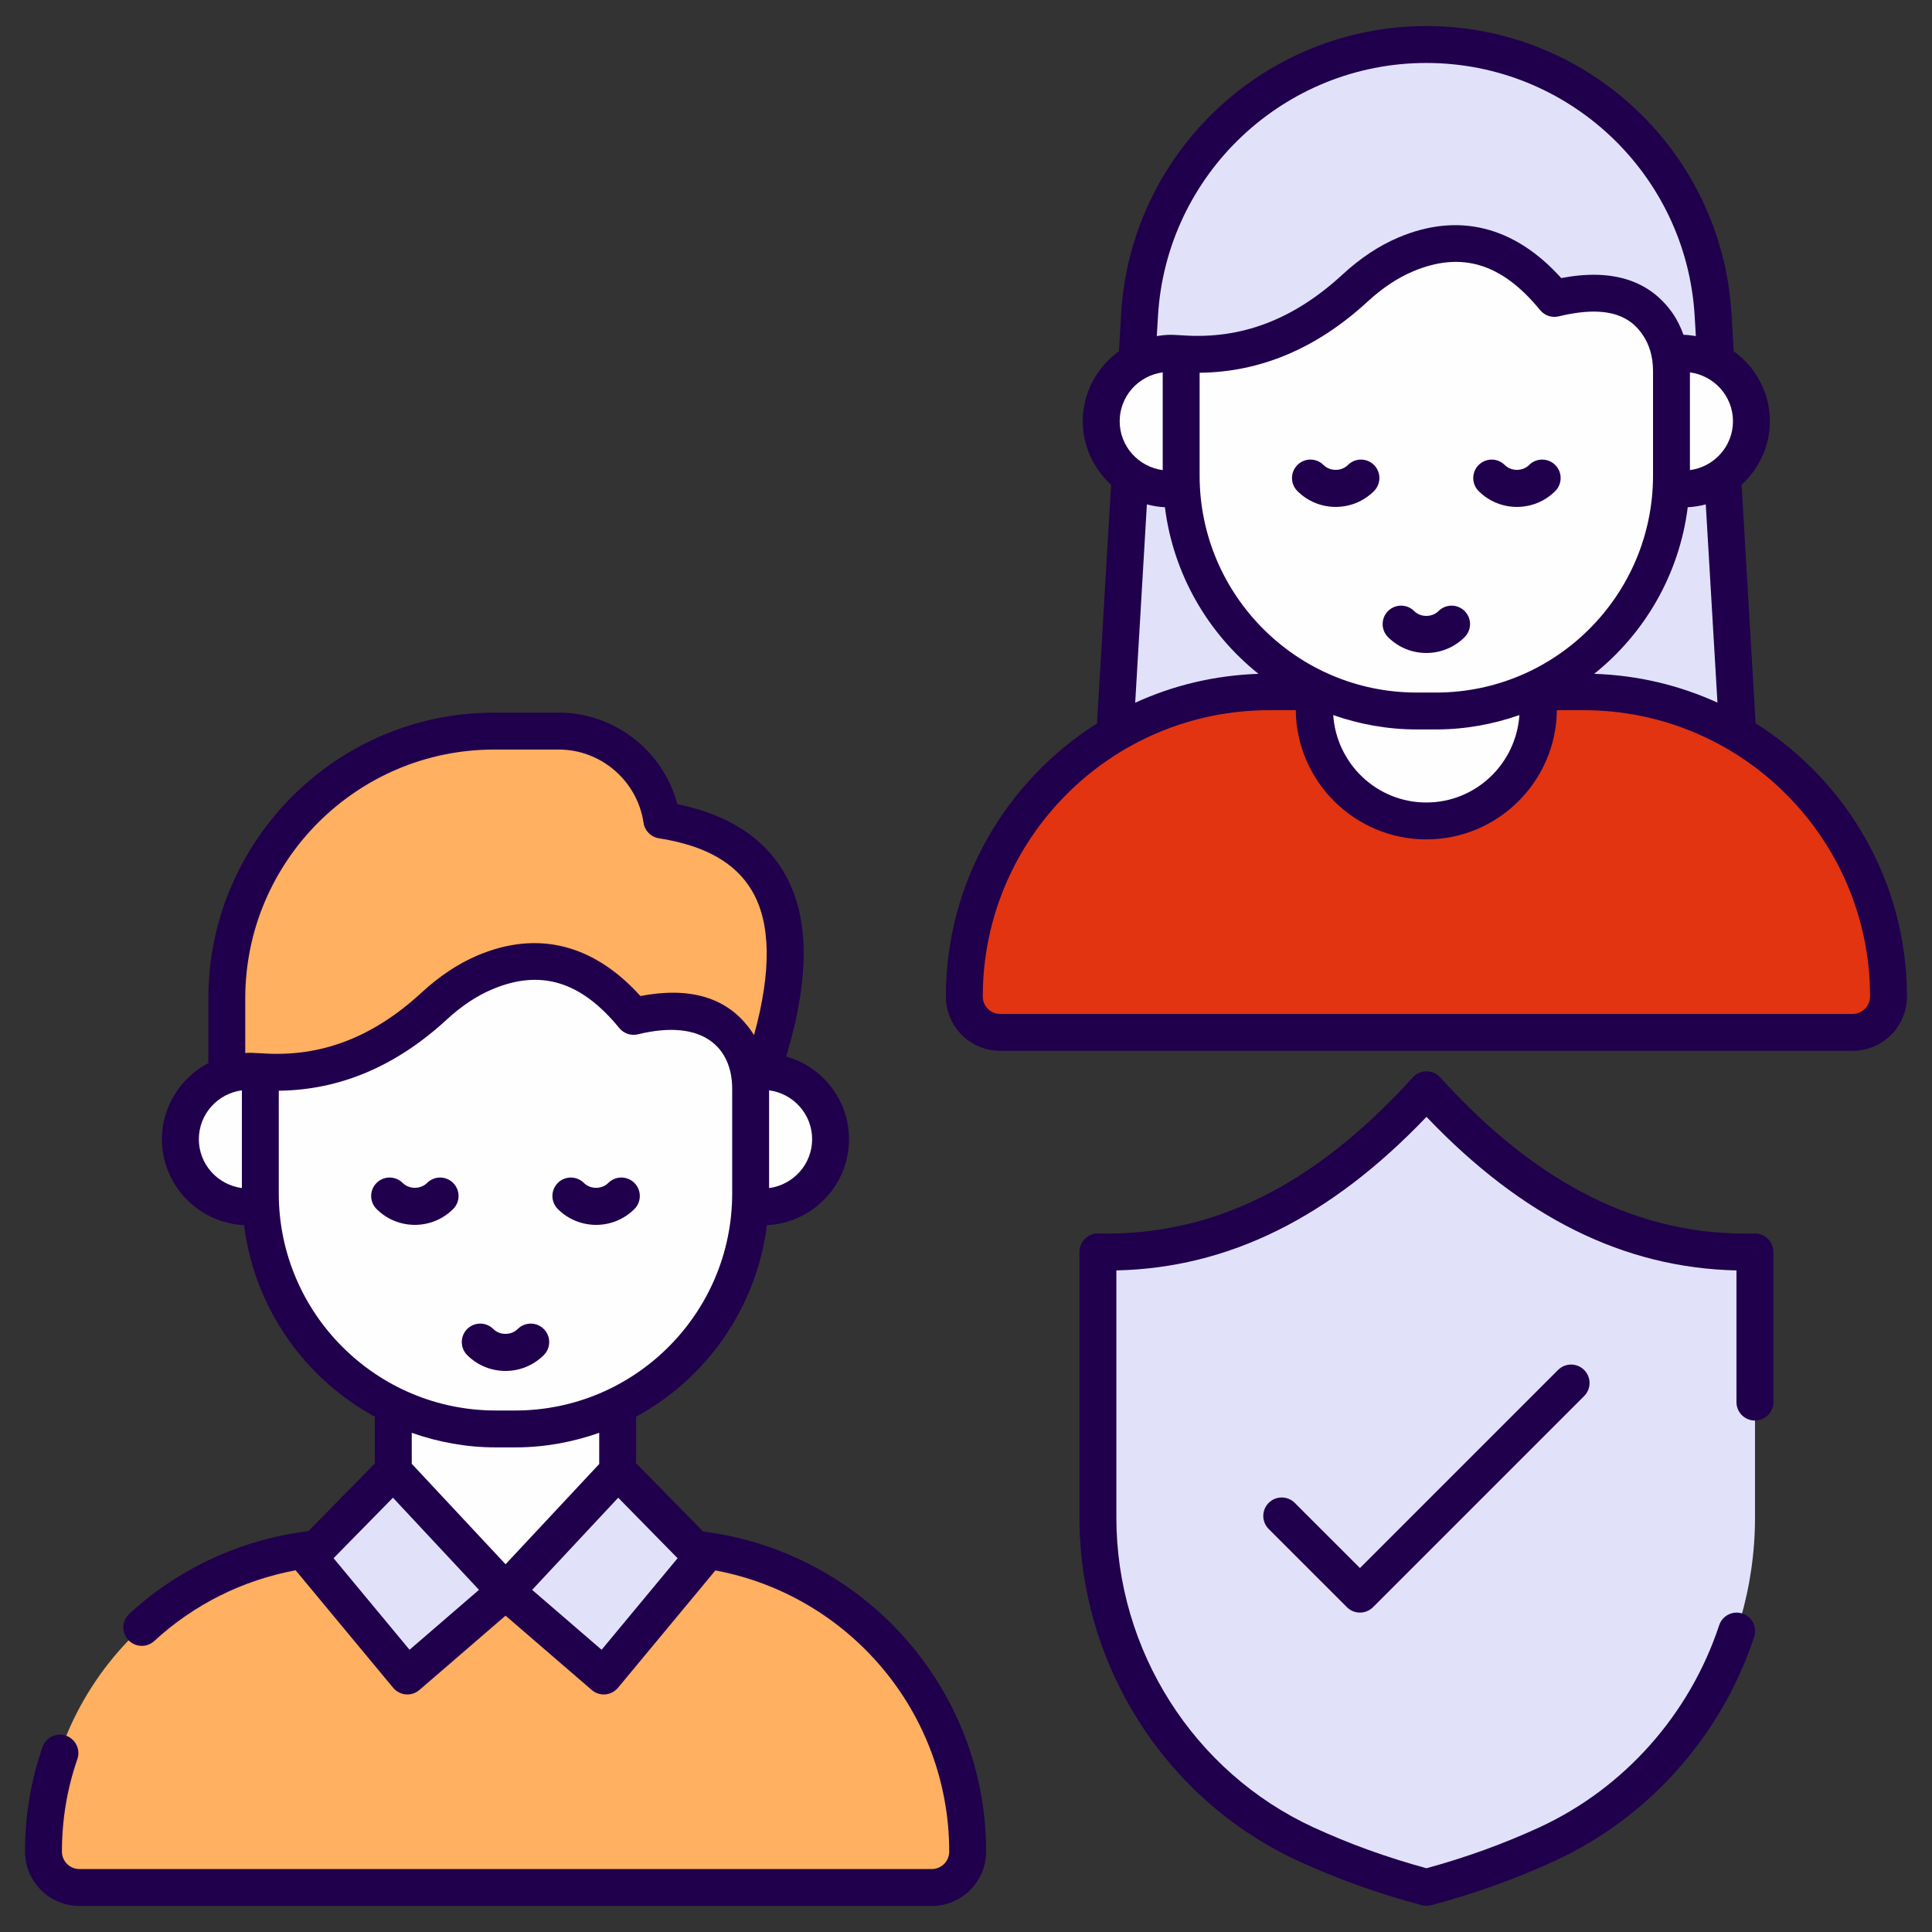 <svg xmlns="http://www.w3.org/2000/svg" xml:space="preserve" style="enable-background:new 0 0 512 512" viewBox="0 0 512 512" id="safe-space">
  <rect x="0" y="0" width="512" height="512" fill="#333333" stroke="none"/>
  <g id="_x30_4_Safe_Space">
    <g>
      <g>
        <path d="M453.984,83.444l8.923,151.434H293.075l8.923-151.434c2.371-40.233,35.69-71.647,75.993-71.647h0
				C418.294,11.798,451.613,43.211,453.984,83.444z" style="fill:#e1e2fa"></path>
      </g>
      <g>
        <path d="M256.443,490.701L256.443,490.701c0,5.239-4.247,9.486-9.486,9.486H21.009
				c-5.239,0-9.486-4.247-9.486-9.486v0c0-44.612,36.165-80.778,80.778-80.778h83.365
				C220.277,409.923,256.443,446.088,256.443,490.701z" style="fill:#ffb061"></path>
      </g>
      <g>
        <rect width="59.458" height="50.115" x="104.23" y="371.594" style="fill:#fffeff"></rect>
      </g>
      <g>
        <path d="M60.104,294.362v-29.753c0-39.135,31.725-70.86,70.86-70.86h17.141
				c13.681,0,25.292,10.035,27.273,23.572v0c30.667,4.819,40.79,26.385,26.159,68.129L60.104,294.362z" style="fill:#ffb061"></path>
      </g>
      <g>
        <ellipse cx="202.095" cy="301.899" rx="18.014" ry="18.015" style="fill:#fffeff" transform="rotate(-76.714 202.119 301.916)"></ellipse>
      </g>
      <g>
        <ellipse cx="65.822" cy="301.899" rx="18.014" ry="18.015" style="fill:#fffeff" transform="rotate(-76.714 65.835 301.92)"></ellipse>
      </g>
      <g>
        <polygon points="104.223 389.838 133.983 421.709 107.957 444.159 81.814 412.666" style="fill:#e1e2fa"></polygon>
      </g>
      <g>
        <polygon points="163.742 389.838 133.983 421.709 160.008 444.159 186.151 412.666" style="fill:#e1e2fa"></polygon>
      </g>
      <g>
        <path d="M198.926,288.504l0,27.789c0,34.458-27.934,62.392-62.392,62.392h-5.15
				c-34.458,0-62.392-27.934-62.392-62.392l0-32.28c17.396,1.228,32.634-5.005,46.087-17.412c3.964-3.655,8.424-6.793,13.389-8.897
				c14.946-6.335,28.059-2.269,39.436,11.648c12.153-2.962,21.605-1.364,27.263,6.643
				C197.733,279.628,198.926,284.056,198.926,288.504z" style="fill:#fffeff"></path>
      </g>
      <g>
        <path d="M500.475,264.099L500.475,264.099c0,5.239-4.247,9.486-9.486,9.486H265.041
				c-5.239,0-9.486-4.247-9.486-9.486v0c0-44.612,36.165-80.778,80.778-80.778h83.365
				C464.31,183.321,500.475,219.487,500.475,264.099z" style="fill:#e23411"></path>
      </g>
      <g>
        <path d="M407.72,167.443v20.386c0,16.419-13.31,29.729-29.729,29.729h0
				c-16.419,0-29.729-13.31-29.729-29.729v-20.386H407.72z" style="fill:#fffeff"></path>
      </g>
      <g>
        <ellipse cx="446.128" cy="111.634" rx="18.014" ry="18.015" style="fill:#fffeff" transform="rotate(-76.714 446.163 111.63)"></ellipse>
      </g>
      <g>
        <ellipse cx="309.854" cy="111.634" rx="18.014" ry="18.015" style="fill:#fffeff" transform="rotate(-76.714 309.88 111.634)"></ellipse>
      </g>
      <g>
        <path d="M442.958,98.239v27.789c0,34.458-27.934,62.392-62.392,62.392h-5.15
				c-34.458,0-62.392-27.934-62.392-62.392l0-32.28c17.396,1.228,32.634-5.005,46.087-17.412c3.964-3.655,8.424-6.793,13.389-8.897
				c14.946-6.335,28.059-2.269,39.436,11.648c12.153-2.962,21.605-1.364,27.263,6.643C441.765,89.362,442.958,93.791,442.958,98.239
				z" style="fill:#fffeff"></path>
      </g>
      <g>
        <path d="M378.015,500.187c10.961-2.936,21.658-6.707,32.031-11.501
				c33.661-15.556,55.047-49.452,55.047-86.535v-70.392c-34.238,0.891-62.466-15.76-87.078-42.966
				c-24.612,27.206-52.84,43.858-87.078,42.966v70.392c0,37.082,21.386,70.979,55.047,86.535
				C356.357,493.48,367.054,497.251,378.015,500.187z" style="fill:#e1e2fa"></path>
      </g>
      <path d="M21.026,505.093h225.916c7.936,0,14.392-6.458,14.392-14.394c0-43.605-32.797-79.533-74.993-84.822
			l-17.765-18.098v-12.335c18.629-10.133,31.91-28.83,34.657-50.756c12.092-0.607,21.768-10.548,21.768-22.788
			c0-10.447-7.072-19.185-16.65-21.927c6.377-21.238,6.212-37.411-0.759-49.069c-5.443-9.111-14.888-15.089-28.096-17.806
			c-3.691-14.041-16.607-24.24-31.39-24.24h-17.142c-41.766,0-75.75,33.981-75.75,75.75v17.115
			c-7.273,3.843-12.295,11.396-12.295,20.177c0,12.238,9.674,22.178,21.763,22.787c2.747,21.926,16.027,40.622,34.657,50.755v12.389
			l-17.604,17.934c-17.664,2.181-34.234,9.722-47.469,21.92c-1.986,1.831-2.111,4.923-0.282,6.909
			c1.834,1.986,4.923,2.115,6.909,0.282c10.57-9.741,23.54-16.146,37.457-18.729l25.845,31.134c1.75,2.103,4.88,2.369,6.957,0.58
			l22.829-19.696l22.833,19.696c2.082,1.792,5.211,1.518,6.957-0.58l25.817-31.101c35.205,6.566,61.965,37.439,61.965,74.517
			c0,2.545-2.068,4.615-4.613,4.615H21.026c-2.545,0-4.613-2.07-4.613-4.615c0-8.447,1.375-16.691,4.087-24.503
			c0.888-2.55-0.463-5.338-3.013-6.224c-2.559-0.883-5.334,0.466-6.222,3.015c-3.075,8.846-4.632,18.169-4.632,27.711
			C6.634,498.635,13.09,505.093,21.026,505.093z M215.222,301.9c0,6.648-4.987,12.098-11.407,12.95v-25.903
			C210.236,289.8,215.222,295.25,215.222,301.9z M64.993,264.608c0-36.375,29.595-65.97,65.97-65.97h17.142
			c11.173,0,20.819,8.337,22.433,19.391c0.31,2.12,1.962,3.791,4.078,4.123c12.143,1.908,20.184,6.413,24.586,13.771
			c5.135,8.586,5.266,21.53,0.626,38.383c-6.634-10.584-17.697-12.731-30.116-10.352c-12.4-13.757-27.265-17.488-43.156-10.753
			c-5.119,2.17-10.094,5.47-14.793,9.808c-12.959,11.949-26.787,17.242-42.43,16.127c-4.438-0.261-3.627-0.083-4.34-0.057V264.608z
			 M52.698,301.9c0-6.648,4.984-12.098,11.403-12.952v25.902C57.682,313.995,52.698,308.547,52.698,301.9z M73.879,316.292v-27.241
			c16.158-0.165,31.109-6.494,44.512-18.856c3.872-3.572,7.903-6.26,11.985-7.988c12.854-5.448,23.579-2.189,33.74,10.24
			c1.194,1.461,3.108,2.094,4.947,1.657c17.58-4.296,24.973,3.829,24.973,14.401v27.788c0,31.708-25.794,57.505-57.5,57.505h-5.152
			C99.673,373.796,73.879,348,73.879,316.292z M131.384,383.575h5.152c7.81,0,15.281-1.406,22.261-3.865v8.262l-24.815,26.573
			l-24.863-26.629v-8.207C116.1,382.169,123.572,383.575,131.384,383.575z M108.536,437.203L88.4,412.941l15.738-16.034l22.8,24.421
			L108.536,437.203z M159.432,437.203l-18.407-15.874l22.805-24.421l15.738,16.034L159.432,437.203z" style="fill:#20004c"></path>
      <path d="M113.177 313.491c-1.719 1.717-4.746 1.721-6.47 0-1.91-1.91-5.004-1.91-6.914 0-1.91 1.91-1.91 5.004 0 6.914 5.596 5.596 14.702 5.596 20.298 0 1.91-1.91 1.91-5.004 0-6.914S115.087 311.581 113.177 313.491zM168.127 320.403c1.905-1.91 1.905-5.007-.005-6.914-1.91-1.905-5.009-1.91-6.919.005-1.709 1.714-4.746 1.717-6.465-.002-1.91-1.91-5.004-1.91-6.914 0s-1.91 5.004 0 6.914C153.415 325.996 162.513 326.017 168.127 320.403zM144.109 359.116c1.91-1.91 1.91-5.004 0-6.914s-5.004-1.91-6.914 0c-1.719 1.719-4.756 1.717-6.465.002-1.91-1.915-5.009-1.91-6.919-.005-1.91 1.908-1.91 5.004-.005 6.914C129.419 364.727 138.518 364.707 144.109 359.116zM265.039 278.474h225.95c7.926 0 14.377-6.449 14.377-14.375 0-30.486-16.056-57.232-40.107-72.418l-3.725-63.212c4.577-4.191 7.5-10.156 7.5-16.836 0-7.651-3.806-14.394-9.586-18.556l-.585-9.92c-2.516-42.757-38.042-76.251-80.873-76.251-42.826 0-78.352 33.494-80.873 76.251l-.584 9.924c-5.778 4.162-9.582 10.903-9.582 18.552 0 6.678 2.922 12.643 7.497 16.833l-3.725 63.246c-24.023 15.192-40.057 41.922-40.057 72.387C250.666 272.026 257.113 278.474 265.039 278.474zM455.142 186.202c-10.016-4.576-21.045-7.254-32.668-7.629 13.37-10.685 22.56-26.338 24.792-44.149 1.649-.083 3.24-.343 4.78-.758L455.142 186.202zM296.73 111.633c0-6.646 4.984-12.095 11.403-12.95v25.902C301.714 123.731 296.73 118.282 296.73 111.633zM317.912 98.784c16.158-.162 31.109-6.492 44.512-18.856 3.877-3.574 7.907-6.26 11.985-7.986 12.854-5.448 23.579-2.192 33.74 10.24 1.194 1.456 3.113 2.096 4.947 1.657 14.344-3.498 19.501 1.01 22.108 4.71 1.877 2.655 2.865 6.004 2.865 9.691v27.788c0 31.708-25.794 57.502-57.5 57.502h-5.152c-31.71 0-57.505-25.794-57.505-57.502V98.784zM375.416 193.309h5.152c7.746 0 15.16-1.382 22.091-3.803-.88 12.903-11.549 23.163-24.67 23.163-13.121 0-23.79-10.26-24.67-23.163C360.253 191.926 367.668 193.309 375.416 193.309zM459.255 111.633c0 6.65-4.987 12.101-11.407 12.953V98.683C454.268 99.535 459.255 104.986 459.255 111.633zM306.877 83.734c2.22-37.598 33.453-67.047 71.113-67.047 37.665 0 68.898 29.449 71.113 67.045l.314 5.332c-1.077-.157-2.151-.33-3.27-.331-.755-2.071-1.701-4.048-2.955-5.825-6.141-8.693-16.025-11.789-29.447-9.218-12.401-13.766-27.274-17.483-43.151-10.753-5.114 2.165-10.094 5.465-14.798 9.805-12.964 11.956-26.845 17.235-42.43 16.127-3.882-.279-4.738-.107-6.803.195L306.877 83.734zM303.936 133.665c1.54.415 3.13.675 4.778.758 2.232 17.812 11.424 33.467 24.796 44.152-11.625.382-22.654 3.067-32.67 7.651L303.936 133.665zM336.333 188.211h7.058c.208 18.911 15.638 34.236 34.599 34.236 18.961 0 34.391-15.326 34.599-34.236h7.11c41.843 0 75.888 34.043 75.888 75.888 0 2.533-2.063 4.596-4.598 4.596h-225.95c-2.531 0-4.593-2.063-4.593-4.596C260.445 222.254 294.491 188.211 336.333 188.211z" style="fill:#20004c"></path>
      <path d="M364.124 130.141c1.91-1.91 1.91-5.004 0-6.914-1.91-1.91-5.004-1.91-6.914 0-1.724 1.721-4.756 1.717-6.47 0-1.91-1.91-5.004-1.91-6.914 0-1.91 1.91-1.91 5.004 0 6.914C349.421 135.737 358.527 135.738 364.124 130.141zM412.159 130.139c1.905-1.91 1.905-5.007-.005-6.914-1.91-1.905-5.009-1.91-6.919.005-1.709 1.714-4.746 1.717-6.465-.002-1.91-1.91-5.004-1.91-6.914 0-1.91 1.91-1.91 5.004 0 6.914C397.447 135.732 406.546 135.752 412.159 130.139zM388.142 168.849c1.91-1.91 1.91-5.004 0-6.914s-5.004-1.91-6.914 0c-1.719 1.719-4.756 1.717-6.465.002-1.91-1.915-5.009-1.91-6.919-.005-1.91 1.908-1.91 5.004-.005 6.914C373.452 174.46 382.55 174.44 388.142 168.849zM465.07 376.461c2.703 0 4.89-2.189 4.89-4.89v-39.799c0-1.318-.535-2.581-1.475-3.502-.95-.922-2.201-1.449-3.538-1.385-30.125.766-57.395-12.756-83.284-41.372-.926-1.024-2.239-1.609-3.624-1.609-1.38 0-2.698.583-3.624 1.607-25.933 28.614-52.978 42.072-83.332 41.375-1.332-.076-2.593.463-3.538 1.385-.941.922-1.475 2.185-1.475 3.502v70.359c0 39.028 22.705 74.742 57.853 90.989 10.471 4.818 21.22 8.669 32.856 11.773.85.225 1.72.215 2.526-.002 11.627-3.113 22.356-6.964 32.813-11.775 24.863-11.503 44.097-33.128 52.758-59.329.85-2.564-.544-5.329-3.104-6.176-2.588-.859-5.334.544-6.179 3.106-7.821 23.643-25.164 43.151-47.573 53.517-9.559 4.4-19.381 7.96-29.987 10.868-10.605-2.896-20.441-6.458-30.015-10.863-31.691-14.65-52.171-46.878-52.171-82.107v-65.46c29.729-.649 56.707-14.007 82.186-40.697 25.441 26.692 52.4 40.05 82.148 40.697v34.9C460.181 374.272 462.368 376.461 465.07 376.461z" style="fill:#20004c"></path>
      <path d="M412.9,363.055l-52.496,52.498l-17.276-17.273c-1.91-1.91-5.004-1.91-6.914,0
			c-1.91,1.91-1.91,5.004,0,6.914l20.733,20.73c0.955,0.955,2.206,1.432,3.457,1.432s2.502-0.477,3.457-1.432l55.953-55.955
			c1.91-1.91,1.91-5.004,0-6.914S414.81,361.145,412.9,363.055z" style="fill:#20004c"></path>
    </g>
  </g>
</svg>
